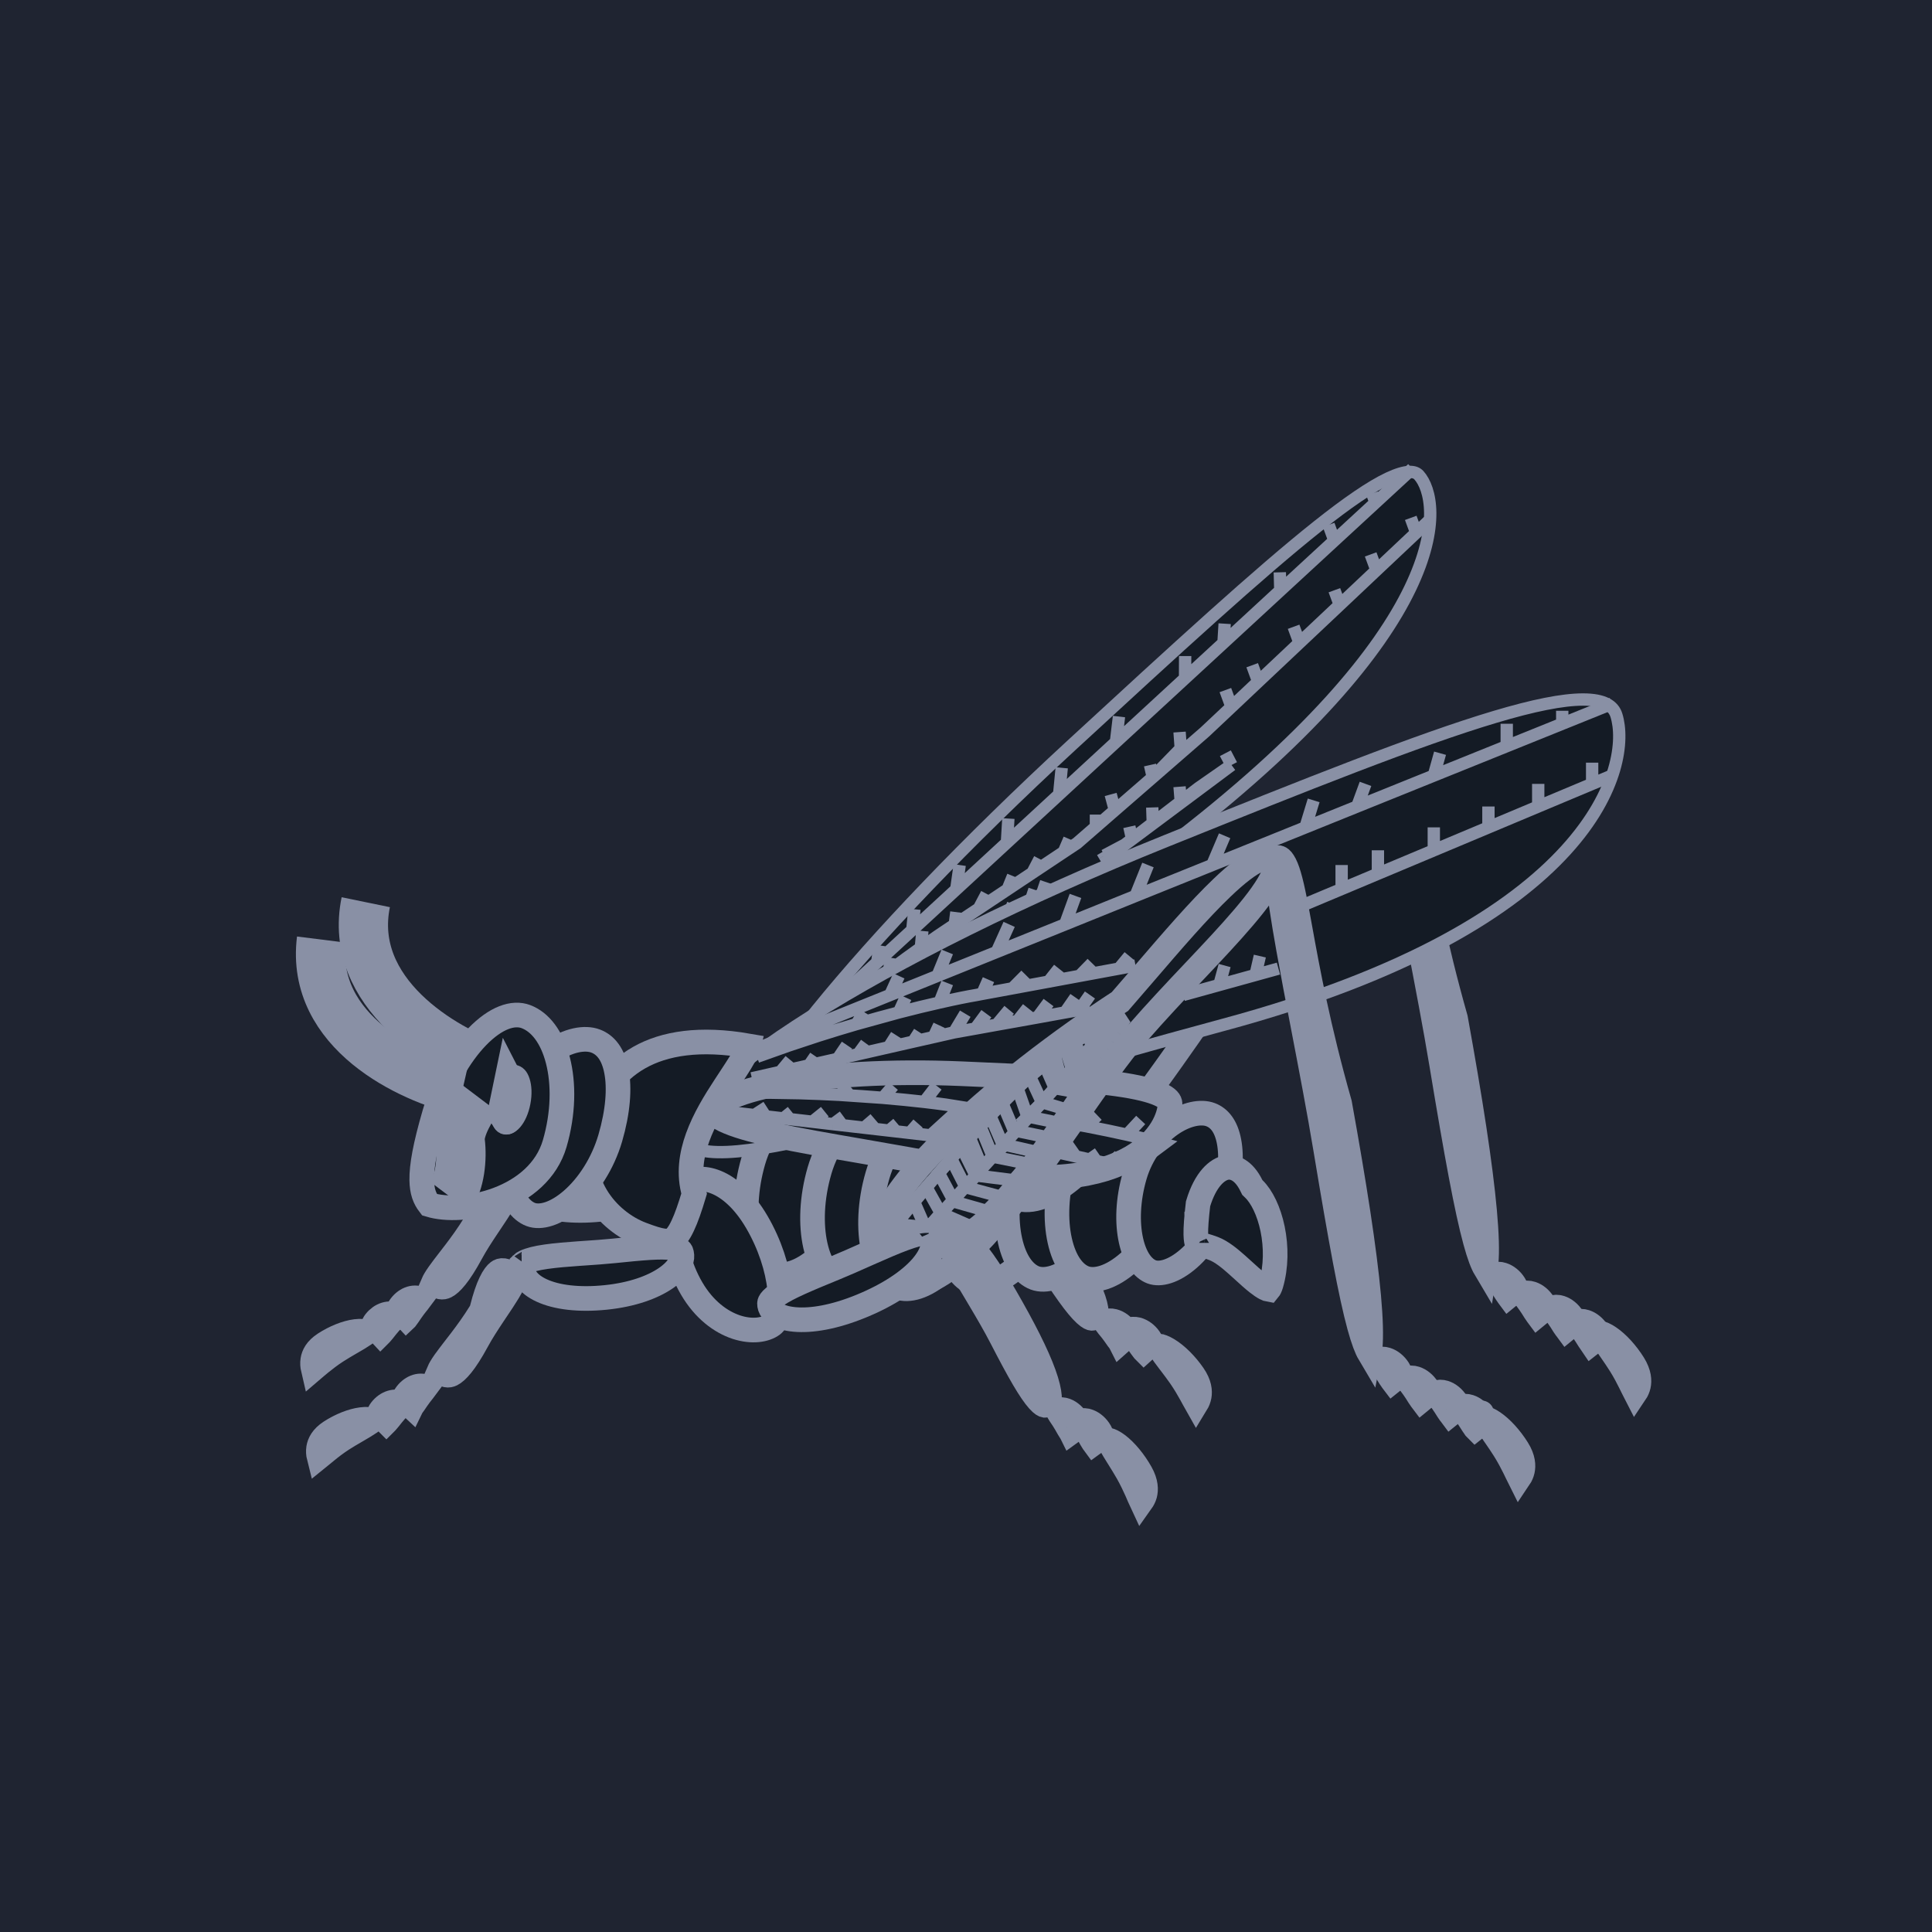 <svg width="44" height="44" viewBox="0 0 44 44" fill="none" xmlns="http://www.w3.org/2000/svg">
<rect width="44" height="44" fill="#1E1E1E"/>
<g id="14. &#208;&#156;&#208;&#184;&#208;&#189;&#208;&#184;-&#208;&#184;&#208;&#179;&#209;&#128;&#208;&#176; 1, &#208;&#191;&#208;&#181;&#209;&#128;&#208;&#181;&#209;&#134; - &#209;&#129;&#208;&#189;&#208;&#184;&#208;&#183;&#208;&#184;&#208;&#187;&#208;&#176;&#209;&#129;&#209;&#140; &#208;&#178;&#208;&#187;&#208;&#176;&#208;&#182;&#208;&#189;&#208;&#190;&#209;&#129;&#209;&#130;&#209;&#140;" clip-path="url(#clip0_0_1)">
<rect width="1280" height="660" transform="translate(-687 -186)" fill="#141B25"/>
<g id="&#208;&#188;&#208;&#190;&#208;&#189;&#208;&#184;&#209;&#130;&#208;&#190;&#209;&#128;">
<g id="&#209;&#141;&#208;&#186;&#209;&#128;&#208;&#176;&#208;&#189;">
<rect id="Rectangle 11547" x="-393" y="-161" width="771" height="431" rx="3" fill="#D9D9D9" stroke="#8990A5" stroke-width="2"/>
<rect id="Rectangle 11548" x="-377" y="-145" width="739" height="403" rx="1" fill="#1F2431" stroke="#8990A5" stroke-width="2"/>
</g>
<g id="&#208;&#186;&#208;&#176;&#209;&#128;&#209;&#130;&#208;&#190;&#209;&#135;&#208;&#186;&#208;&#176; &#209;&#131;&#209;&#135;&#208;&#176;&#209;&#129;&#209;&#130;&#208;&#186;&#208;&#176;_1">
<g id="Frame 5332516">
<g id="Frame 5332885">
<g id="&#208;&#183;&#208;&#181;&#208;&#188;&#208;&#187;&#209;&#143;" filter="url(#filter0_f_0_1)">
<rect x="-181" y="-92" width="166" height="93" fill="#141B25"/>
</g>
<rect x="-180" y="-125" width="164" height="125" rx="3" stroke="#8990A5" stroke-width="2"/>
</g>
</g>
</g>
<g id="&#208;&#186;&#208;&#176;&#209;&#128;&#209;&#130;&#208;&#190;&#209;&#135;&#208;&#186;&#208;&#176; &#209;&#131;&#209;&#135;&#208;&#176;&#209;&#129;&#209;&#130;&#208;&#186;&#208;&#176;_1_2">
<g id="&#208;&#191;&#208;&#190;&#208;&#186;&#208;&#176;&#208;&#183;&#208;&#176;&#209;&#130;&#208;&#181;&#208;&#187;&#208;&#184;">
<g id="&#209;&#130;&#208;&#176;&#208;&#185;&#208;&#188;&#208;&#181;&#209;&#128; &#208;&#184; &#208;&#184;&#208;&#186;&#208;&#190;&#208;&#189;&#208;&#186;&#208;&#176;">
<g id="Frame 5332899">
<g id="&#209;&#129;&#208;&#176;&#209;&#128;&#208;&#176;&#208;&#189;&#209;&#135;&#208;&#176; &#208;&#179;&#209;&#128;&#209;&#131;&#208;&#191;&#208;&#191;&#208;&#176;">
<path id="&#208;&#189;&#208;&#190;&#208;&#179;&#208;&#176; 1" d="M17.992 26.592C18.331 27.066 18.552 27.596 18.636 28.043C18.678 28.267 18.684 28.458 18.661 28.605C18.639 28.75 18.592 28.834 18.542 28.879C18.396 29.015 18.097 29.105 17.724 29.025C17.362 28.947 16.962 28.713 16.64 28.263C16.312 27.804 16.144 27.271 16.107 26.814C16.069 26.335 16.179 26.025 16.302 25.911C16.588 25.646 17.31 25.636 17.992 26.592Z" fill="#141B25" stroke="#8990A5" stroke-width="0.561"/>
<path id="&#208;&#189;&#208;&#190;&#208;&#179;&#208;&#176; 2" d="M19.866 27.431C20.078 27.317 20.299 27.189 20.513 27.066C20.556 27.041 20.598 27.016 20.641 26.992C20.896 26.845 21.139 26.707 21.355 26.6C21.576 26.491 21.749 26.425 21.87 26.404C21.922 26.395 21.95 26.396 21.963 26.398C22.076 26.603 22.052 26.861 21.814 27.195C21.566 27.542 21.118 27.913 20.517 28.238C19.92 28.559 19.409 28.697 19.038 28.706C18.648 28.714 18.494 28.585 18.455 28.49C18.425 28.418 18.433 28.389 18.439 28.374C18.449 28.344 18.485 28.284 18.596 28.19C18.825 27.998 19.23 27.774 19.866 27.431ZM21.972 26.402C21.972 26.402 21.97 26.401 21.968 26.399C21.971 26.401 21.973 26.401 21.972 26.402Z" fill="#141B25" stroke="#8990A5" stroke-width="0.561"/>
<path id="&#208;&#189;&#208;&#190;&#208;&#179;&#208;&#176; 3" d="M23.765 28.613C23.59 28.337 23.388 28.055 23.193 27.788C23.156 27.738 23.12 27.688 23.084 27.639C22.927 27.424 22.779 27.222 22.651 27.034C22.492 26.8 22.382 26.612 22.329 26.476C22.32 26.45 22.313 26.429 22.309 26.412C22.371 26.37 22.427 26.36 22.486 26.367C22.571 26.378 22.684 26.428 22.833 26.55C23.135 26.797 23.494 27.259 23.942 27.906C24.385 28.549 24.697 29.071 24.855 29.46C24.935 29.657 24.966 29.796 24.968 29.885C24.97 29.959 24.954 29.972 24.949 29.975C24.949 29.976 24.949 29.976 24.948 29.976C24.891 30.026 24.87 30.025 24.866 30.025C24.866 30.025 24.866 30.025 24.866 30.025C24.855 30.024 24.81 30.016 24.714 29.928C24.515 29.745 24.233 29.348 23.765 28.613Z" fill="#141B25" stroke="#8990A5" stroke-width="0.561"/>
<path id="&#208;&#189;&#208;&#190;&#208;&#179;&#208;&#176; 4" d="M25.386 30.392C25.342 30.328 25.29 30.265 25.247 30.213C25.243 30.208 25.239 30.203 25.234 30.198C25.205 30.162 25.18 30.132 25.161 30.106C25.225 30.075 25.293 30.072 25.363 30.09C25.467 30.117 25.569 30.193 25.637 30.291C25.668 30.336 25.674 30.362 25.675 30.369C25.675 30.374 25.676 30.378 25.672 30.388C25.667 30.401 25.655 30.425 25.627 30.459C25.599 30.493 25.563 30.53 25.516 30.571C25.514 30.567 25.51 30.564 25.507 30.559C25.475 30.52 25.438 30.467 25.386 30.392Z" fill="#141B25" stroke="#8990A5" stroke-width="0.561"/>
<path id="&#208;&#189;&#208;&#190;&#208;&#179;&#208;&#176; 5" d="M25.924 30.583C25.88 30.518 25.828 30.455 25.785 30.404C25.781 30.399 25.777 30.394 25.773 30.389C25.743 30.353 25.719 30.323 25.699 30.297C25.763 30.266 25.831 30.262 25.901 30.28C26.005 30.308 26.107 30.383 26.175 30.481C26.206 30.526 26.212 30.552 26.213 30.56C26.214 30.564 26.214 30.568 26.21 30.578C26.205 30.592 26.193 30.616 26.165 30.65C26.137 30.684 26.101 30.72 26.055 30.761C26.052 30.758 26.049 30.754 26.045 30.75C26.013 30.71 25.976 30.657 25.924 30.583Z" fill="#141B25" stroke="#8990A5" stroke-width="0.561"/>
<path id="&#208;&#189;&#208;&#190;&#208;&#179;&#208;&#176; 6" d="M26.883 31.352C26.811 31.248 26.73 31.142 26.655 31.043C26.648 31.034 26.64 31.024 26.633 31.015C26.55 30.905 26.476 30.807 26.418 30.718C26.401 30.693 26.387 30.671 26.376 30.651C26.428 30.657 26.501 30.68 26.601 30.741C26.795 30.858 27.008 31.07 27.176 31.313C27.32 31.521 27.331 31.684 27.312 31.794C27.3 31.859 27.276 31.918 27.246 31.967C27.229 31.937 27.211 31.904 27.19 31.866C27.171 31.831 27.15 31.791 27.125 31.747C27.061 31.631 26.983 31.497 26.883 31.352ZM26.324 30.54C26.324 30.54 26.325 30.541 26.325 30.541L26.324 30.54Z" fill="#141B25" stroke="#8990A5" stroke-width="0.561"/>
<path id="&#209;&#130;&#209;&#131;&#208;&#187;&#208;&#190;&#208;&#178;&#208;&#184;&#209;&#137;&#208;&#181; 1" d="M18.13 26.838C17.95 27.455 17.599 27.984 17.213 28.322C16.813 28.672 16.444 28.764 16.209 28.675C15.968 28.584 15.752 28.307 15.645 27.827C15.539 27.356 15.558 26.747 15.741 26.119C15.916 25.516 16.284 25.046 16.69 24.761C17.105 24.468 17.511 24.401 17.769 24.499C18.017 24.593 18.2 24.824 18.277 25.23C18.357 25.642 18.316 26.199 18.13 26.838Z" fill="#141B25" stroke="#8990A5" stroke-width="0.561"/>
<path id="&#209;&#130;&#209;&#131;&#208;&#187;&#208;&#190;&#208;&#178;&#208;&#184;&#209;&#137;&#208;&#181; 2" d="M19.545 27.161C19.365 27.777 19.014 28.306 18.628 28.644C18.228 28.994 17.859 29.086 17.624 28.997C17.383 28.906 17.167 28.629 17.059 28.149C16.954 27.678 16.973 27.069 17.155 26.442C17.332 25.838 17.699 25.368 18.105 25.083C18.521 24.79 18.926 24.724 19.184 24.821C19.432 24.915 19.615 25.146 19.692 25.552C19.772 25.965 19.731 26.521 19.545 27.161Z" fill="#141B25" stroke="#8990A5" stroke-width="0.561"/>
<path id="&#209;&#130;&#209;&#131;&#208;&#187;&#208;&#190;&#208;&#178;&#208;&#184;&#209;&#137;&#208;&#181; 3" d="M21.054 27.375C20.875 27.992 20.524 28.521 20.138 28.858C19.738 29.209 19.369 29.3 19.134 29.212C18.893 29.12 18.676 28.843 18.569 28.363C18.464 27.892 18.482 27.283 18.665 26.656C18.841 26.052 19.209 25.582 19.614 25.297C20.03 25.005 20.436 24.938 20.693 25.035C20.942 25.13 21.124 25.361 21.202 25.767C21.281 26.179 21.241 26.735 21.054 27.375Z" fill="#141B25" stroke="#8990A5" stroke-width="0.561"/>
<path id="&#209;&#130;&#209;&#131;&#208;&#187;&#208;&#190;&#208;&#178;&#208;&#184;&#209;&#137;&#208;&#181; 4" d="M22.375 27.483C22.195 28.099 21.844 28.628 21.458 28.966C21.058 29.316 20.689 29.408 20.454 29.319C20.213 29.228 19.997 28.951 19.89 28.471C19.785 28 19.803 27.391 19.986 26.764C20.162 26.16 20.529 25.69 20.935 25.405C21.351 25.112 21.756 25.045 22.014 25.143C22.262 25.237 22.445 25.468 22.523 25.874C22.602 26.286 22.561 26.843 22.375 27.483Z" fill="#141B25" stroke="#8990A5" stroke-width="0.561"/>
<path id="&#209;&#130;&#209;&#131;&#208;&#187;&#208;&#190;&#208;&#178;&#208;&#184;&#209;&#137;&#208;&#181; 5" d="M24.073 27.375C23.893 27.992 23.542 28.521 23.157 28.858C22.756 29.209 22.387 29.3 22.152 29.212C21.912 29.12 21.695 28.843 21.588 28.363C21.483 27.892 21.501 27.283 21.684 26.656C21.86 26.052 22.228 25.582 22.633 25.297C23.049 25.005 23.454 24.938 23.712 25.035C23.961 25.13 24.143 25.361 24.221 25.767C24.3 26.179 24.259 26.735 24.073 27.375Z" fill="#141B25" stroke="#8990A5" stroke-width="0.561"/>
<path id="&#209;&#130;&#209;&#131;&#208;&#187;&#208;&#190;&#208;&#178;&#208;&#184;&#209;&#137;&#208;&#181; 6" d="M25.489 27.268C25.309 27.885 24.958 28.414 24.573 28.751C24.172 29.102 23.803 29.193 23.569 29.105C23.328 29.014 23.111 28.736 23.004 28.257C22.899 27.785 22.917 27.177 23.1 26.549C23.276 25.945 23.644 25.475 24.049 25.19C24.465 24.898 24.87 24.831 25.128 24.928C25.377 25.023 25.559 25.254 25.637 25.66C25.716 26.072 25.675 26.628 25.489 27.268Z" fill="#141B25" stroke="#8990A5" stroke-width="0.561"/>
<path id="&#209;&#130;&#209;&#131;&#208;&#187;&#208;&#190;&#208;&#178;&#208;&#184;&#209;&#137;&#208;&#181; 7" d="M26.621 27.268C26.441 27.885 26.09 28.414 25.704 28.751C25.304 29.102 24.935 29.193 24.7 29.105C24.459 29.014 24.243 28.736 24.136 28.257C24.03 27.785 24.049 27.177 24.232 26.549C24.408 25.945 24.776 25.475 25.181 25.19C25.597 24.898 26.002 24.831 26.26 24.928C26.509 25.023 26.691 25.254 26.769 25.66C26.848 26.072 26.807 26.628 26.621 27.268Z" fill="#141B25" stroke="#8990A5" stroke-width="0.561"/>
<path id="&#209;&#130;&#209;&#131;&#208;&#187;&#208;&#190;&#208;&#178;&#208;&#184;&#209;&#137;&#208;&#181; 8" d="M27.862 27.383C27.707 27.915 27.404 28.372 27.072 28.663C26.725 28.966 26.415 29.036 26.228 28.966C26.034 28.892 25.85 28.666 25.758 28.253C25.668 27.849 25.683 27.323 25.841 26.78C25.993 26.261 26.31 25.856 26.658 25.611C27.017 25.359 27.359 25.306 27.57 25.386C27.771 25.462 27.924 25.65 27.99 25.995C28.058 26.348 28.024 26.828 27.862 27.383Z" fill="#141B25" stroke="#8990A5" stroke-width="0.561"/>
<path id="&#209;&#130;&#209;&#131;&#208;&#187;&#208;&#190;&#208;&#178;&#208;&#184;&#209;&#137;&#208;&#181; 9" d="M28.497 26.996L28.521 27.044L28.559 27.081C28.735 27.253 28.898 27.578 28.983 27.989C29.066 28.395 29.065 28.848 28.948 29.249C28.926 29.324 28.905 29.356 28.895 29.368C28.883 29.366 28.858 29.359 28.817 29.337C28.766 29.31 28.705 29.269 28.633 29.212C28.532 29.132 28.432 29.041 28.325 28.943C28.273 28.896 28.22 28.848 28.164 28.798C28.012 28.663 27.822 28.504 27.638 28.434C27.564 28.406 27.498 28.386 27.442 28.369C27.428 28.366 27.416 28.362 27.405 28.359C27.365 28.347 27.335 28.338 27.308 28.329C27.28 28.319 27.266 28.312 27.259 28.308C27.253 28.295 27.237 28.244 27.234 28.112C27.231 27.96 27.247 27.74 27.285 27.415C27.456 26.846 27.727 26.63 27.923 26.592C28.1 26.558 28.326 26.651 28.497 26.996ZM27.254 28.305C27.254 28.305 27.255 28.306 27.256 28.307C27.254 28.306 27.254 28.305 27.254 28.305Z" fill="#141B25" stroke="#8990A5" stroke-width="0.561"/>
<path id="&#208;&#189;&#208;&#190;&#208;&#179;&#208;&#176; &#208;&#183;&#208;&#176;&#208;&#180;&#208;&#189;&#209;&#143;&#209;&#143; 1" d="M28.116 20.895L28.147 20.875L28.172 20.846C28.348 20.643 28.522 20.441 28.693 20.242C29.341 19.489 29.948 18.783 30.475 18.28C30.81 17.96 31.09 17.745 31.31 17.646C31.527 17.55 31.614 17.593 31.665 17.65C31.693 17.682 31.703 17.71 31.703 17.751C31.703 17.804 31.686 17.889 31.63 18.013C31.517 18.263 31.288 18.58 30.966 18.959C30.648 19.333 30.258 19.745 29.838 20.19L29.836 20.192C29.418 20.635 28.971 21.107 28.55 21.592C28.13 22.076 27.645 22.769 27.137 23.494L27.104 23.542C26.579 24.291 26.026 25.078 25.474 25.745C24.918 26.416 24.386 26.936 23.908 27.179C23.672 27.298 23.465 27.343 23.282 27.319C23.103 27.295 22.926 27.204 22.75 27.006C22.623 26.863 22.569 26.711 22.563 26.543C22.557 26.365 22.604 26.149 22.717 25.894C22.946 25.38 23.406 24.787 24.01 24.169C25.209 22.939 26.892 21.695 28.116 20.895Z" fill="#141B25" stroke="#8990A5" stroke-width="0.561"/>
<path id="&#208;&#189;&#208;&#190;&#208;&#179;&#208;&#176; &#208;&#183;&#208;&#176;&#208;&#180;&#208;&#189;&#209;&#143;&#209;&#143; 2" d="M32.836 24.26C32.688 23.366 32.5 22.388 32.321 21.46C32.199 20.824 32.081 20.212 31.984 19.668C31.863 18.989 31.774 18.414 31.741 18.005C31.726 17.821 31.724 17.685 31.731 17.593C31.751 17.594 31.764 17.598 31.774 17.601C31.796 17.609 31.826 17.628 31.866 17.689C31.957 17.829 32.035 18.098 32.129 18.573C32.167 18.764 32.206 18.98 32.25 19.223C32.419 20.149 32.658 21.463 33.149 23.193C33.487 25.056 33.718 26.549 33.811 27.586C33.858 28.108 33.869 28.499 33.845 28.759C33.84 28.812 33.834 28.857 33.828 28.893C33.765 28.787 33.689 28.596 33.601 28.272C33.405 27.556 33.176 26.314 32.836 24.26Z" fill="#141B25" stroke="#8990A5" stroke-width="0.561"/>
<path id="&#208;&#189;&#208;&#190;&#208;&#179;&#208;&#176; 7" d="M34.233 29.334C34.192 29.267 34.143 29.202 34.102 29.148C34.098 29.143 34.094 29.137 34.09 29.132C34.062 29.094 34.039 29.063 34.02 29.035C34.084 29.01 34.151 29.01 34.218 29.032C34.322 29.065 34.421 29.146 34.485 29.249C34.515 29.297 34.52 29.323 34.521 29.332C34.521 29.337 34.521 29.341 34.517 29.35C34.512 29.363 34.499 29.386 34.47 29.418C34.441 29.45 34.404 29.483 34.357 29.521C34.354 29.517 34.351 29.513 34.347 29.508C34.317 29.467 34.282 29.412 34.233 29.334Z" fill="#141B25" stroke="#8990A5" stroke-width="0.561"/>
<path id="&#208;&#189;&#208;&#190;&#208;&#179;&#208;&#176; 8" d="M34.894 29.764C34.852 29.697 34.803 29.632 34.763 29.578C34.758 29.573 34.755 29.567 34.751 29.562C34.722 29.524 34.699 29.492 34.681 29.465C34.744 29.439 34.811 29.44 34.879 29.462C34.982 29.494 35.081 29.576 35.145 29.679C35.175 29.726 35.18 29.753 35.181 29.761C35.181 29.767 35.181 29.77 35.177 29.78C35.172 29.793 35.159 29.815 35.13 29.848C35.102 29.879 35.064 29.913 35.017 29.951C35.014 29.947 35.011 29.943 35.007 29.938C34.977 29.897 34.942 29.842 34.894 29.764Z" fill="#141B25" stroke="#8990A5" stroke-width="0.561"/>
<path id="&#208;&#189;&#208;&#190;&#208;&#179;&#208;&#176; 9" d="M35.555 30.086C35.513 30.019 35.464 29.954 35.424 29.9C35.42 29.895 35.416 29.89 35.412 29.884C35.383 29.846 35.36 29.815 35.342 29.787C35.405 29.762 35.472 29.762 35.54 29.784C35.643 29.817 35.742 29.898 35.806 30.001C35.836 30.049 35.841 30.076 35.842 30.084C35.843 30.089 35.842 30.093 35.839 30.102C35.833 30.115 35.82 30.138 35.791 30.17C35.763 30.201 35.725 30.235 35.678 30.273C35.675 30.269 35.672 30.265 35.669 30.26C35.638 30.219 35.603 30.164 35.555 30.086Z" fill="#141B25" stroke="#8990A5" stroke-width="0.561"/>
<path id="&#208;&#189;&#208;&#190;&#208;&#179;&#208;&#176; 10" d="M36.121 30.408C36.08 30.342 36.03 30.276 35.99 30.223C35.986 30.217 35.982 30.212 35.978 30.206C35.95 30.169 35.927 30.137 35.908 30.109C35.972 30.084 36.038 30.084 36.106 30.106C36.209 30.139 36.309 30.221 36.373 30.323C36.403 30.371 36.407 30.398 36.408 30.406C36.409 30.411 36.409 30.415 36.405 30.424C36.4 30.437 36.387 30.46 36.358 30.492C36.329 30.524 36.292 30.558 36.244 30.595C36.242 30.592 36.238 30.587 36.235 30.583C36.205 30.541 36.169 30.486 36.121 30.408Z" fill="#141B25" stroke="#8990A5" stroke-width="0.561"/>
<path id="&#208;&#189;&#208;&#190;&#208;&#179;&#208;&#176; 11" d="M36.908 31.087C36.841 30.979 36.764 30.868 36.693 30.765C36.686 30.756 36.68 30.746 36.673 30.736C36.594 30.622 36.524 30.519 36.47 30.427C36.455 30.402 36.443 30.379 36.432 30.359C36.483 30.369 36.554 30.397 36.648 30.461C36.838 30.589 37.042 30.813 37.2 31.065C37.335 31.283 37.339 31.448 37.315 31.556C37.301 31.619 37.275 31.675 37.244 31.721C37.228 31.69 37.211 31.655 37.192 31.616C37.175 31.58 37.155 31.539 37.132 31.494C37.073 31.375 37.001 31.236 36.908 31.087ZM36.384 30.242C36.384 30.242 36.384 30.242 36.384 30.243L36.384 30.242Z" fill="#141B25" stroke="#8990A5" stroke-width="0.561"/>
<path id="&#208;&#186;&#209;&#128;&#209;&#139;&#208;&#187;&#208;&#190;" d="M32.315 10.824C32.577 11.115 32.806 11.962 32.115 13.399C31.428 14.829 29.84 16.811 26.544 19.317C25.246 20.304 24.055 21.233 22.982 22.07C21.748 23.033 20.671 23.873 19.767 24.539C18.924 25.16 18.241 25.622 17.733 25.884C17.478 26.015 17.277 26.092 17.126 26.116C16.975 26.141 16.907 26.11 16.873 26.073C16.84 26.036 16.812 25.953 16.85 25.776C16.887 25.605 16.978 25.381 17.126 25.106C17.422 24.558 17.928 23.84 18.608 23.001C19.968 21.324 22.009 19.18 24.408 16.968C26.813 14.752 28.674 13.045 30.015 11.98C30.686 11.447 31.218 11.082 31.617 10.893C31.817 10.799 31.973 10.754 32.09 10.748C32.202 10.743 32.269 10.773 32.315 10.824Z" fill="#141B25" stroke="#8990A5" stroke-width="0.281"/>
<path id="&#208;&#186;&#209;&#128;&#209;&#139;&#208;&#187;&#208;&#190; &#208;&#178;&#208;&#190;&#208;&#187;&#208;&#189;&#209;&#139;" d="M17.805 24.508L18.317 24.143M21.426 21.928L21.061 22.189M21.426 21.928L21.533 21.527M21.426 21.928L21.815 21.672M18.319 23.65C18.14 23.802 17.959 23.958 17.776 24.119L18.319 23.65ZM18.319 23.65L18.367 23.355M18.319 23.65C18.494 23.502 18.666 23.359 18.836 23.22M18.319 23.65L18.836 23.22M18.836 23.22L18.913 22.889M18.836 23.22C19.064 23.033 19.286 22.855 19.5 22.687M19.5 22.687L19.576 22.425M19.5 22.687C19.763 22.481 20.014 22.289 20.247 22.114M19.5 22.687L20.247 22.114M20.247 22.114L20.291 21.814M20.247 22.114C20.514 21.914 20.758 21.736 20.972 21.584M20.972 21.584C21.254 21.384 21.482 21.229 21.639 21.126L21.744 21.056M20.972 21.584L21.006 21.202M21.061 22.189L21.098 21.951M21.061 22.189L20.695 22.449M20.695 22.449L20.757 22.242M20.695 22.449L20.256 22.762M20.256 22.762L20.332 22.502M20.256 22.762L19.707 23.153M19.707 23.153L19.797 22.908M19.707 23.153L19.341 23.413M19.341 23.413L19.44 23.11M19.341 23.413L18.829 23.778M18.829 23.778L18.895 23.576M18.829 23.778L18.317 24.143M18.317 24.143L18.436 23.864M23.899 20.297L23.71 20.421M23.71 20.421L23.823 20.089M23.71 20.421L23.447 20.595M23.447 20.595L23.558 20.262M23.447 20.595L22.944 20.927M22.944 20.927L23.07 20.588M22.944 20.927L22.58 21.167M22.58 21.167L22.703 20.864M22.58 21.167L22.203 21.416M22.203 21.416L22.355 21.064M22.203 21.416L21.815 21.672M21.815 21.672L21.939 21.334M24.227 19.403L24.528 19.203L24.959 18.828M24.227 19.403L24.353 19.109M24.227 19.403L23.512 19.879M23.512 19.879L23.677 19.563M23.512 19.879L22.948 20.255M22.948 20.255L23.071 19.952M22.948 20.255L22.293 20.691M22.293 20.691L22.47 20.357M22.293 20.691L21.744 21.056M21.744 21.056L21.78 20.773M17.79 23.933L19.977 21.915M32.166 10.673L31.327 11.447M31.327 11.447L31.251 11.24M31.327 11.447L30.39 12.311M30.39 12.311L30.259 11.954M30.39 12.311L29.158 13.447M29.158 13.447L29.147 13.034M29.158 13.447L27.864 14.641M27.864 14.641L27.891 14.204M27.864 14.641L26.989 15.448M26.989 15.448L26.991 14.941M26.989 15.448L25.415 16.899M25.415 16.899L25.484 16.319M25.415 16.899L24.121 18.093M24.121 18.093L24.18 17.486M24.121 18.093L22.932 19.19M22.932 19.19L22.965 18.642M22.932 19.19L21.778 20.255M21.778 20.255L21.856 19.701M21.778 20.255L20.777 21.178M20.777 21.178L20.825 20.707M20.777 21.178L19.977 21.915M19.977 21.915L20.034 21.531M32.586 11.819L32.253 12.133M32.253 12.133L32.129 11.794M32.253 12.133L31.348 12.986M31.348 12.986L31.216 12.626M31.348 12.986L30.512 13.775M30.512 13.775L30.39 13.442M30.512 13.775L29.595 14.639M29.595 14.639L29.461 14.274M29.595 14.639L28.655 15.525M28.655 15.525L28.518 15.15M28.655 15.525L28.047 16.099M28.047 16.099L27.907 15.716M28.047 16.099L27.742 16.386L27.438 16.672L26.254 17.702M25.617 19.237L28.047 17.423M25.617 19.237L25.201 19.563L25.153 19.483M25.617 19.237L25.153 19.483M25.617 19.237L25.783 19.109M26.891 18.257L27.296 17.946L28.047 17.423M26.891 18.257L26.864 17.917M26.891 18.257L26.254 18.747M26.254 18.747L26.242 18.389M26.254 18.747L25.783 19.109M26.864 16.672L26.891 17.047L26.254 17.702M26.254 17.702L26.191 17.423M26.254 17.702L25.391 18.452M25.391 18.452L25.295 18.093M25.391 18.452L24.959 18.828M24.959 18.828L24.959 18.551M28.047 17.423L27.907 17.154M25.106 19.403L25.153 19.483M25.72 18.828L25.783 19.109" stroke="#8990A5" stroke-width="0.281"/>
<path id="&#208;&#186;&#209;&#128;&#209;&#139;&#208;&#187;&#208;&#190;_2" d="M36.813 16.292C36.985 16.844 36.88 18.024 35.661 19.364C34.442 20.703 32.113 22.195 27.868 23.338C26.193 23.789 24.649 24.232 23.259 24.63C21.66 25.088 20.264 25.488 19.108 25.775C18.028 26.044 17.171 26.211 16.564 26.236C16.259 26.249 16.029 26.225 15.867 26.168C15.708 26.112 15.629 26.029 15.597 25.927C15.566 25.826 15.583 25.688 15.684 25.499C15.785 25.31 15.96 25.09 16.21 24.842C16.709 24.348 17.483 23.768 18.479 23.141C20.467 21.887 23.315 20.459 26.55 19.155C29.793 17.848 32.299 16.848 34.042 16.328C34.915 16.067 35.584 15.931 36.054 15.931C36.528 15.932 36.745 16.07 36.813 16.292Z" fill="#141B25" stroke="#8990A5" stroke-width="0.281"/>
<path id="&#208;&#186;&#209;&#128;&#209;&#139;&#208;&#187;&#208;&#190; &#208;&#178;&#208;&#190;&#208;&#187;&#208;&#189;&#209;&#139;_2" d="M17.124 24.558L17.775 24.41M21.728 23.512L21.263 23.618M21.728 23.512L21.983 23.086M21.728 23.512L22.214 23.425M17.96 23.812C17.723 23.893 17.482 23.978 17.239 24.068L17.96 23.812ZM17.96 23.812L18.117 23.48M17.96 23.812C18.19 23.733 18.417 23.658 18.64 23.587M17.96 23.812L18.64 23.587M18.64 23.587L18.839 23.229M18.64 23.587C18.938 23.492 19.228 23.404 19.506 23.323M19.506 23.323L19.678 23.048M19.506 23.323C19.848 23.224 20.171 23.135 20.471 23.057M19.506 23.323L20.471 23.057M20.471 23.057L20.626 22.717M20.471 23.057C20.814 22.968 21.125 22.893 21.397 22.832M21.397 22.832C21.755 22.75 22.042 22.693 22.239 22.66L22.37 22.635M21.397 22.832L21.573 22.386M21.263 23.618L21.388 23.35M21.263 23.618L20.798 23.723M20.798 23.723L20.937 23.507M20.798 23.723L20.24 23.85M20.24 23.85L20.413 23.578M20.24 23.85L19.543 24.009M19.543 24.009L19.723 23.763M19.543 24.009L19.078 24.114M19.078 24.114L19.289 23.802M19.078 24.114L18.426 24.262M18.426 24.262L18.568 24.054M18.426 24.262L17.775 24.41M17.775 24.41L17.999 24.14M24.823 22.956L24.587 22.998M24.587 22.998L24.823 22.66M24.587 22.998L24.257 23.057M24.257 23.057L24.493 22.717M24.257 23.057L23.628 23.171M23.628 23.171L23.88 22.832M23.628 23.171L23.172 23.253M23.172 23.253L23.408 22.956M23.172 23.253L22.7 23.337M22.7 23.337L22.983 22.998M22.7 23.337L22.214 23.425M22.214 23.425L22.464 23.086M25.861 21.989L25.484 22.059M25.484 22.059L25.72 21.774M25.484 22.059L24.587 22.225M24.587 22.225L24.87 21.935M24.587 22.225L23.88 22.356M23.88 22.356L24.116 22.059M23.88 22.356L23.059 22.508M23.059 22.508L23.361 22.204M23.059 22.508L22.37 22.635M22.37 22.635L22.512 22.311M17.322 23.85L20.272 22.66M36.712 16.026L35.579 16.483M35.579 16.483L35.579 16.187M35.579 16.483L34.315 16.993M34.315 16.993L34.315 16.483M34.315 16.993L32.654 17.663M32.654 17.663L32.796 17.154M32.654 17.663L30.909 18.367M30.909 18.367L31.098 17.852M30.909 18.367L29.73 18.843M29.73 18.843L29.918 18.228M29.73 18.843L27.607 19.7M27.607 19.7L27.89 19.034M27.607 19.7L25.861 20.404M25.861 20.404L26.144 19.7M25.861 20.404L24.257 21.052M24.257 21.052L24.493 20.404M24.257 21.052L22.7 21.68M22.7 21.68L22.983 21.052M22.7 21.68L21.35 22.225M21.35 22.225L21.573 21.68M21.35 22.225L20.272 22.66M20.272 22.66L20.471 22.225M29.73 20.592L30.142 20.419L30.555 20.246M36.712 17.663L36.26 17.852M36.26 17.852L36.26 17.369M36.26 17.852L35.032 18.367M35.032 18.367L35.032 17.852M35.032 18.367L33.898 18.843M33.898 18.843L33.898 18.367M33.898 18.843L32.654 19.365M32.654 19.365L32.654 18.843M32.654 19.365L31.381 19.899M31.381 19.899L31.381 19.365M31.381 19.899L30.555 20.246M30.555 20.246L30.555 19.7M26.946 22.66L27.769 22.432M29.116 22.059L28.593 22.204M28.593 22.204L28.692 21.774M28.593 22.204L27.769 22.432M27.769 22.432L27.89 21.989" stroke="#8990A5" stroke-width="0.281"/>
<path id="&#208;&#186;&#209;&#128;&#209;&#139;&#208;&#187;&#208;&#190;_3" d="M26.647 25.149C26.638 25.424 26.442 25.972 25.759 26.366C25.075 26.761 23.878 27.013 21.863 26.623C21.044 26.465 20.294 26.335 19.621 26.218C18.853 26.085 18.187 25.97 17.634 25.849C17.119 25.737 16.739 25.627 16.494 25.509C16.233 25.383 16.236 25.304 16.236 25.298L16.236 25.298C16.236 25.291 16.238 25.263 16.288 25.211C16.339 25.157 16.427 25.094 16.563 25.027C16.834 24.893 17.243 24.77 17.77 24.671C18.819 24.475 20.278 24.385 21.893 24.453C23.529 24.522 24.773 24.581 25.605 24.713C26.024 24.78 26.308 24.861 26.479 24.955C26.639 25.042 26.648 25.106 26.647 25.149Z" fill="#141B25" stroke="#8990A5" stroke-width="0.561"/>
<path id="&#208;&#186;&#209;&#128;&#209;&#139;&#208;&#187;&#208;&#190; &#208;&#178;&#208;&#190;&#208;&#187;&#208;&#189;&#209;&#139;_3" d="M16.52 25.319L17.181 25.395M16.756 24.89C17.012 24.885 17.264 24.884 17.511 24.885M17.511 24.885L17.747 24.621M17.511 24.885C17.752 24.887 17.988 24.891 18.219 24.897M17.511 24.885L18.219 24.897M18.219 24.897L18.502 24.621M18.219 24.897C18.529 24.906 18.829 24.919 19.115 24.934M19.115 24.934L19.351 24.729M19.115 24.934C19.467 24.953 19.799 24.977 20.106 25.002M19.115 24.934L20.106 25.002M20.106 25.002L20.342 24.729M20.106 25.002C20.457 25.031 20.774 25.064 21.049 25.095M21.049 25.095C21.413 25.137 21.702 25.179 21.899 25.212L21.191 25.857L20.719 25.802M21.049 25.095L21.332 24.729M20.719 25.802L20.908 25.588M20.719 25.802L20.247 25.748M20.247 25.748L20.436 25.588M20.247 25.748L19.681 25.683M19.681 25.683L19.917 25.481M19.681 25.683L18.974 25.602M18.974 25.602L19.21 25.427M18.974 25.602L18.502 25.547M18.502 25.547L18.785 25.319M18.502 25.547L17.841 25.471M17.841 25.471L18.03 25.319M17.841 25.471L17.181 25.395M17.181 25.395L17.464 25.212" stroke="#8990A5" stroke-width="0.281"/>
<path id="&#208;&#186;&#209;&#128;&#209;&#139;&#208;&#187;&#208;&#190; &#208;&#178;&#208;&#190;&#208;&#187;&#208;&#189;&#209;&#139;_4" d="M21.41 25.73L21.791 25.73M21.791 25.257C22.046 25.28 21.916 25.23 22.162 25.257M22.162 25.257L22.418 25.019M22.162 25.257C22.401 25.284 22.636 25.314 22.865 25.345M22.162 25.257L22.865 25.345M22.865 25.345L23.17 25.099M22.865 25.345C23.173 25.386 23.471 25.43 23.755 25.476M23.755 25.476L24.006 25.297M23.755 25.476C24.104 25.533 24.433 25.591 24.735 25.649M23.755 25.476L24.735 25.649M24.735 25.649L24.993 25.402M24.735 25.649C25.083 25.716 25.396 25.781 25.667 25.842M25.667 25.842C26.026 25.923 26.311 25.995 26.503 26.049L25.746 26.615L25.281 26.511M25.667 25.842L25.979 25.507M25.281 26.511L25.486 26.318M25.281 26.511L24.815 26.407M24.815 26.407L25.016 26.268M24.815 26.407L24.257 26.282M24.257 26.282L24.508 26.106M24.257 26.282L23.559 26.126M23.559 26.126L23.808 25.977M23.559 26.126L23.094 26.022M23.094 26.022L23.394 25.825M23.094 26.022L22.442 25.876M22.442 25.876L22.643 25.745M22.442 25.876L21.791 25.73M21.791 25.73L22.088 25.578" stroke="#8990A5" stroke-width="0.281"/>
<g id="&#208;&#189;&#208;&#190;&#208;&#179;&#208;&#176; &#208;&#183;&#208;&#176;&#208;&#180;&#208;&#189;&#209;&#143;&#209;&#143;">
<path id="&#208;&#189;&#208;&#190;&#208;&#179;&#208;&#176; &#208;&#183;&#208;&#176;&#208;&#180;&#208;&#189;&#209;&#143;&#209;&#143; 1_2" d="M25.475 22.829L25.506 22.809L25.531 22.78C25.707 22.578 25.881 22.376 26.052 22.177C26.699 21.424 27.306 20.718 27.834 20.215C28.168 19.895 28.448 19.679 28.669 19.581C28.886 19.484 28.973 19.527 29.024 19.585C29.052 19.616 29.061 19.645 29.061 19.686C29.061 19.739 29.045 19.824 28.989 19.948C28.875 20.198 28.647 20.514 28.324 20.893C28.006 21.267 27.617 21.68 27.197 22.124L27.195 22.126C26.776 22.569 26.33 23.042 25.908 23.527C25.489 24.01 25.003 24.703 24.496 25.428L24.462 25.477C23.937 26.226 23.384 27.013 22.832 27.679C22.276 28.351 21.744 28.871 21.266 29.113C21.031 29.233 20.823 29.277 20.64 29.253C20.461 29.23 20.284 29.138 20.108 28.94C19.982 28.798 19.927 28.645 19.921 28.477C19.915 28.3 19.962 28.084 20.076 27.829C20.305 27.315 20.765 26.721 21.368 26.104C22.568 24.874 24.25 23.629 25.475 22.829Z" fill="#141B25" stroke="#8990A5" stroke-width="0.561"/>
<path id="&#208;&#189;&#208;&#190;&#208;&#179;&#208;&#176; &#208;&#183;&#208;&#176;&#208;&#180;&#208;&#189;&#209;&#143;&#209;&#143; 2_2" d="M30.195 26.195C30.047 25.301 29.859 24.322 29.681 23.394C29.558 22.759 29.441 22.147 29.344 21.602C29.223 20.924 29.133 20.348 29.1 19.939C29.085 19.756 29.083 19.619 29.091 19.528C29.11 19.529 29.124 19.532 29.134 19.536C29.155 19.544 29.186 19.562 29.225 19.623C29.317 19.764 29.394 20.032 29.488 20.508C29.526 20.698 29.566 20.914 29.61 21.157C29.778 22.084 30.017 23.397 30.509 25.128C30.846 26.991 31.077 28.483 31.171 29.52C31.218 30.042 31.228 30.434 31.204 30.694C31.2 30.747 31.194 30.791 31.187 30.827C31.124 30.721 31.049 30.53 30.96 30.206C30.764 29.491 30.536 28.249 30.195 26.195Z" fill="#141B25" stroke="#8990A5" stroke-width="0.561"/>
<path id="&#208;&#189;&#208;&#190;&#208;&#179;&#208;&#176; 7_2" d="M31.593 31.268C31.551 31.202 31.502 31.136 31.462 31.082C31.458 31.077 31.454 31.072 31.45 31.066C31.421 31.028 31.398 30.997 31.38 30.969C31.444 30.944 31.51 30.944 31.578 30.966C31.681 30.999 31.78 31.08 31.845 31.183C31.874 31.231 31.879 31.258 31.88 31.266C31.881 31.271 31.881 31.275 31.877 31.284C31.871 31.297 31.858 31.32 31.829 31.352C31.801 31.384 31.763 31.418 31.716 31.455C31.713 31.451 31.71 31.447 31.706 31.442C31.676 31.401 31.641 31.346 31.593 31.268Z" fill="#141B25" stroke="#8990A5" stroke-width="0.561"/>
<path id="&#208;&#189;&#208;&#190;&#208;&#179;&#208;&#176; 8_2" d="M32.253 31.698C32.211 31.632 32.162 31.566 32.122 31.513C32.118 31.507 32.114 31.502 32.11 31.497C32.081 31.459 32.058 31.427 32.04 31.399C32.104 31.374 32.17 31.374 32.238 31.396C32.341 31.429 32.441 31.511 32.505 31.613C32.534 31.661 32.539 31.688 32.54 31.696C32.541 31.701 32.541 31.705 32.537 31.715C32.531 31.727 32.518 31.75 32.489 31.782C32.461 31.814 32.423 31.848 32.376 31.886C32.373 31.882 32.37 31.877 32.367 31.873C32.336 31.831 32.301 31.776 32.253 31.698Z" fill="#141B25" stroke="#8990A5" stroke-width="0.561"/>
<path id="&#208;&#189;&#208;&#190;&#208;&#179;&#208;&#176; 9_2" d="M32.913 32.021C32.871 31.954 32.822 31.888 32.782 31.835C32.778 31.829 32.774 31.824 32.77 31.819C32.742 31.781 32.719 31.749 32.7 31.722C32.764 31.696 32.83 31.697 32.898 31.718C33.001 31.751 33.101 31.833 33.165 31.936C33.195 31.983 33.199 32.01 33.2 32.018C33.201 32.023 33.201 32.027 33.197 32.037C33.191 32.05 33.179 32.072 33.15 32.104C33.121 32.136 33.084 32.17 33.036 32.208C33.033 32.204 33.03 32.2 33.027 32.195C32.996 32.154 32.962 32.098 32.913 32.021Z" fill="#141B25" stroke="#8990A5" stroke-width="0.561"/>
<path id="&#208;&#189;&#208;&#190;&#208;&#179;&#208;&#176; 10_2" d="M33.479 32.343C33.438 32.276 33.389 32.21 33.349 32.157C33.344 32.151 33.34 32.146 33.337 32.141C33.308 32.103 33.285 32.071 33.266 32.044C33.33 32.018 33.397 32.018 33.465 32.04C33.568 32.073 33.667 32.155 33.731 32.258C33.761 32.305 33.766 32.332 33.767 32.34C33.767 32.345 33.767 32.349 33.763 32.358C33.758 32.371 33.745 32.394 33.716 32.426C33.688 32.458 33.65 32.492 33.603 32.529C33.6 32.526 33.597 32.521 33.593 32.517C33.563 32.475 33.528 32.42 33.479 32.343Z" fill="#141B25" stroke="#8990A5" stroke-width="0.561"/>
<path id="&#208;&#189;&#208;&#190;&#208;&#179;&#208;&#176; 11_2" d="M34.266 33.021C34.199 32.913 34.123 32.803 34.052 32.7C34.045 32.69 34.038 32.68 34.031 32.67C33.953 32.556 33.883 32.454 33.828 32.362C33.814 32.336 33.801 32.314 33.791 32.294C33.842 32.303 33.912 32.331 34.007 32.395C34.196 32.523 34.4 32.747 34.558 33C34.694 33.218 34.697 33.382 34.673 33.491C34.659 33.554 34.633 33.61 34.602 33.656C34.586 33.624 34.57 33.59 34.55 33.55C34.533 33.514 34.514 33.474 34.491 33.428C34.432 33.309 34.359 33.17 34.266 33.021ZM33.742 32.177C33.742 32.177 33.743 32.177 33.743 32.178L33.742 32.177Z" fill="#141B25" stroke="#8990A5" stroke-width="0.561"/>
<g id="&#209;&#128;&#209;&#131;&#208;&#177;&#209;&#135;&#208;&#184;&#208;&#186;&#208;&#184; &#208;&#189;&#208;&#176; &#208;&#189;&#208;&#190;&#208;&#179;&#208;&#181;">
<path id="Vector 3904" d="M21.098 28.006L21.711 27.33M25.485 23.171L25.241 23.439M25.241 23.439L25.202 23.225L25.013 23.386L25.046 23.654M25.241 23.439L25.046 23.654M25.046 23.654L24.872 23.847M24.872 23.847L24.777 23.547L24.494 23.708L24.608 24.138M24.872 23.847L24.608 24.138M24.608 24.138L24.413 24.353M24.413 24.353L24.258 23.847L24.022 24.03L24.164 24.568L24.022 24.783M24.413 24.353L24.022 24.783M24.022 24.783L23.787 24.245L23.456 24.514L23.73 25.105M24.022 24.783L23.73 25.105M23.73 25.105L23.409 25.459M23.409 25.459L23.173 24.783M23.409 25.459L23.11 25.789M22.843 25.159L23.11 25.789M23.11 25.789L22.843 26.082M22.843 26.082L22.56 25.427L22.324 25.642L22.609 26.34M22.843 26.082L22.609 26.34M22.609 26.34L22.371 26.602M22.371 26.602L22.088 25.911L21.899 26.125L22.219 26.77M22.371 26.602L22.219 26.77M22.219 26.77L21.986 27.027M21.986 27.027L21.664 26.394L21.381 26.716L21.711 27.33M21.986 27.027L21.711 27.33" stroke="#8990A5" stroke-width="0.281"/>
<path id="Vector 3905" d="M21.427 27.63L21.097 27.039L20.814 27.361L21.097 28.006L21.427 27.63ZM21.427 27.63L22.04 27.899M21.71 27.361L22.465 27.576L22.795 27.254L21.993 27.039L22.229 26.771L23.078 26.878L23.408 26.502L22.606 26.341L22.889 26.072L23.597 26.233" stroke="#8990A5" stroke-width="0.281"/>
<path id="&#209;&#128;&#209;&#131;&#208;&#177;&#209;&#135;&#208;&#184;&#208;&#186;&#208;&#184; &#208;&#189;&#208;&#176; &#208;&#189;&#208;&#190;&#208;&#179;&#208;&#181;_2" d="M23.126 25.75L23.834 25.897M23.834 25.897C22.928 27.16 22.041 28.222 21.805 27.952C21.616 27.738 21.16 28.006 21.192 28.113C21.097 27.934 20.814 27.899 20.39 27.899C21.38 26.663 23.673 23.988 24.73 23.601L25.438 23.064L25.579 23.279C25.534 23.351 25.487 23.426 25.438 23.504M23.834 25.897C23.912 25.787 23.991 25.676 24.069 25.564M24.069 25.564L23.409 25.428L23.739 25.105L24.276 25.266M24.069 25.564C24.139 25.465 24.207 25.366 24.276 25.266M24.276 25.266C24.365 25.136 24.454 25.006 24.541 24.877M24.541 24.877L24.022 24.783L24.164 24.622H24.712M24.541 24.877C24.599 24.791 24.656 24.706 24.712 24.622M24.712 24.622C24.773 24.531 24.832 24.442 24.89 24.353M24.89 24.353H24.4L24.588 24.138L25.066 24.085M24.89 24.353C24.95 24.262 25.009 24.172 25.066 24.085M25.066 24.085C25.112 24.013 25.157 23.943 25.202 23.874M25.202 23.874L24.89 23.816L25.066 23.655L25.308 23.709M25.202 23.874C25.238 23.818 25.273 23.763 25.308 23.709M25.308 23.709C25.352 23.639 25.396 23.57 25.438 23.504M25.438 23.504L25.249 23.44" stroke="#8990A5" stroke-width="0.281"/>
</g>
</g>
<g id="&#208;&#189;&#208;&#190;&#208;&#179;&#208;&#176; &#209;&#129;&#209;&#128;&#208;&#181;&#208;&#180;&#208;&#189;&#209;&#143;&#209;&#143;">
<path id="&#208;&#189;&#208;&#190;&#208;&#179;&#208;&#176; 1_2" d="M17.237 27.832C17.534 28.341 17.709 28.894 17.755 29.349C17.778 29.577 17.767 29.768 17.732 29.911C17.698 30.054 17.644 30.13 17.592 30.17C17.436 30.287 17.133 30.344 16.768 30.224C16.414 30.106 16.035 29.829 15.752 29.344C15.464 28.85 15.341 28.3 15.344 27.841C15.347 27.359 15.483 27.064 15.613 26.966C15.77 26.847 16.016 26.804 16.314 26.926C16.61 27.048 16.945 27.331 17.237 27.832Z" fill="#141B25" stroke="#8990A5" stroke-width="0.561"/>
<path id="&#208;&#189;&#208;&#190;&#208;&#179;&#208;&#176; 2_2" d="M19.032 28.871C19.253 28.78 19.483 28.678 19.707 28.578C19.752 28.558 19.796 28.539 19.84 28.519C20.107 28.401 20.36 28.291 20.584 28.208C20.813 28.124 20.991 28.077 21.113 28.069C21.165 28.066 21.193 28.07 21.205 28.074C21.301 28.292 21.255 28.548 20.99 28.854C20.714 29.171 20.237 29.491 19.612 29.747C18.991 30.002 18.471 30.083 18.101 30.05C17.714 30.016 17.571 29.871 17.539 29.771C17.515 29.695 17.526 29.666 17.533 29.651C17.546 29.623 17.586 29.568 17.704 29.487C17.948 29.32 18.37 29.142 19.032 28.871ZM21.214 28.079C21.214 28.079 21.212 28.078 21.209 28.076C21.213 28.077 21.214 28.078 21.214 28.079Z" fill="#141B25" stroke="#8990A5" stroke-width="0.561"/>
<path id="&#208;&#189;&#208;&#190;&#208;&#179;&#208;&#176; 3_2" d="M22.814 30.476C22.663 30.183 22.486 29.88 22.315 29.593C22.283 29.539 22.251 29.485 22.22 29.433C22.081 29.202 21.951 28.983 21.84 28.782C21.701 28.532 21.607 28.333 21.566 28.19C21.559 28.164 21.554 28.142 21.551 28.125C21.614 28.091 21.67 28.087 21.727 28.101C21.811 28.121 21.92 28.184 22.058 28.322C22.338 28.601 22.657 29.101 23.047 29.795C23.434 30.483 23.7 31.037 23.825 31.443C23.888 31.648 23.907 31.79 23.902 31.88C23.897 31.954 23.88 31.964 23.876 31.966C23.876 31.966 23.876 31.966 23.876 31.966C23.816 32.009 23.796 32.005 23.792 32.005C23.792 32.005 23.792 32.005 23.792 32.005C23.781 32.003 23.736 31.99 23.648 31.891C23.465 31.686 23.217 31.259 22.814 30.476Z" fill="#141B25" stroke="#8990A5" stroke-width="0.561"/>
<path id="&#208;&#189;&#208;&#190;&#208;&#179;&#208;&#176; 4_2" d="M24.276 32.426C24.237 32.357 24.191 32.289 24.153 32.233C24.149 32.228 24.145 32.222 24.142 32.217C24.115 32.177 24.093 32.145 24.076 32.116C24.141 32.094 24.207 32.098 24.274 32.123C24.376 32.162 24.471 32.249 24.531 32.355C24.559 32.404 24.563 32.431 24.563 32.439C24.564 32.444 24.563 32.448 24.559 32.458C24.553 32.47 24.539 32.492 24.509 32.523C24.479 32.553 24.44 32.585 24.391 32.62C24.389 32.616 24.386 32.611 24.382 32.606C24.354 32.563 24.321 32.507 24.276 32.426Z" fill="#141B25" stroke="#8990A5" stroke-width="0.561"/>
<path id="&#208;&#189;&#208;&#190;&#208;&#179;&#208;&#176; 5_2" d="M24.797 32.675C24.758 32.606 24.711 32.538 24.674 32.482C24.67 32.476 24.666 32.471 24.662 32.465C24.635 32.426 24.614 32.393 24.596 32.365C24.661 32.342 24.727 32.346 24.794 32.372C24.896 32.41 24.992 32.497 25.052 32.603C25.079 32.653 25.083 32.68 25.084 32.688C25.084 32.693 25.084 32.697 25.079 32.706C25.073 32.719 25.06 32.74 25.029 32.771C25 32.801 24.961 32.833 24.912 32.868C24.909 32.864 24.906 32.86 24.903 32.855C24.874 32.812 24.842 32.755 24.797 32.675Z" fill="#141B25" stroke="#8990A5" stroke-width="0.561"/>
<path id="&#208;&#189;&#208;&#190;&#208;&#179;&#208;&#176; 6_2" d="M25.686 33.547C25.623 33.435 25.551 33.321 25.485 33.214C25.478 33.204 25.472 33.194 25.466 33.184C25.392 33.066 25.326 32.959 25.276 32.864C25.262 32.838 25.251 32.815 25.241 32.794C25.291 32.807 25.361 32.838 25.453 32.907C25.637 33.046 25.831 33.281 25.978 33.541C26.105 33.766 26.101 33.931 26.073 34.038C26.056 34.1 26.027 34.154 25.995 34.199C25.98 34.167 25.965 34.132 25.947 34.091C25.931 34.054 25.914 34.013 25.893 33.965C25.839 33.844 25.772 33.701 25.686 33.547ZM25.198 32.675C25.198 32.675 25.198 32.675 25.198 32.676L25.198 32.675Z" fill="#141B25" stroke="#8990A5" stroke-width="0.561"/>
</g>
<g id="&#208;&#189;&#208;&#190;&#208;&#179;&#208;&#176; &#208;&#188;&#208;&#176;&#208;&#187;&#208;&#181;&#208;&#189;&#209;&#140;&#208;&#186;&#208;&#176;&#209;&#143;">
<path id="&#208;&#189;&#208;&#190;&#208;&#179;&#208;&#176; 7_3" d="M13.977 28.488C13.759 28.51 13.529 28.526 13.307 28.541C13.262 28.544 13.218 28.547 13.174 28.55C12.909 28.569 12.659 28.589 12.442 28.62C12.221 28.651 12.058 28.692 11.956 28.742C11.916 28.761 11.896 28.776 11.887 28.785C11.882 29.032 12.012 29.239 12.335 29.389C12.674 29.546 13.182 29.611 13.795 29.548C14.402 29.486 14.864 29.314 15.16 29.112C15.468 28.901 15.539 28.704 15.53 28.595C15.524 28.513 15.504 28.492 15.495 28.483C15.476 28.466 15.427 28.436 15.302 28.419C15.042 28.383 14.629 28.421 13.977 28.488ZM11.88 28.793C11.881 28.793 11.882 28.792 11.884 28.788C11.881 28.791 11.88 28.793 11.88 28.793Z" fill="#141B25" stroke="#8990A5" stroke-width="0.561"/>
<path id="&#208;&#189;&#208;&#190;&#208;&#179;&#208;&#176; 8_3" d="M10.98 29.795L10.967 29.846L10.94 29.89C10.792 30.13 10.636 30.344 10.494 30.53C10.445 30.594 10.399 30.654 10.356 30.709C10.27 30.821 10.195 30.918 10.13 31.009C10.055 31.115 10.017 31.184 9.999 31.226C10.14 31.333 10.213 31.334 10.285 31.298C10.4 31.24 10.585 31.052 10.862 30.54C10.973 30.335 11.107 30.131 11.232 29.943C11.256 29.907 11.28 29.872 11.303 29.837C11.404 29.687 11.496 29.55 11.573 29.422C11.671 29.258 11.721 29.147 11.736 29.078C11.736 29.076 11.736 29.075 11.737 29.073C11.5 28.891 11.399 28.927 11.347 28.967C11.303 29 11.243 29.07 11.176 29.211C11.109 29.35 11.044 29.542 10.98 29.795Z" fill="#141B25" stroke="#8990A5" stroke-width="0.561"/>
<g id="&#209;&#129;&#209;&#130;&#208;&#190;&#208;&#191;&#208;&#176;">
<path id="&#208;&#189;&#208;&#190;&#208;&#179;&#208;&#176; 9_3" d="M9.493 31.869C9.537 31.803 9.589 31.738 9.63 31.686C9.634 31.681 9.638 31.676 9.642 31.671C9.668 31.639 9.689 31.612 9.706 31.589C9.546 31.518 9.354 31.599 9.236 31.775C9.208 31.817 9.204 31.838 9.204 31.841C9.204 31.841 9.204 31.842 9.204 31.842C9.204 31.843 9.203 31.846 9.207 31.857C9.213 31.872 9.226 31.896 9.255 31.93C9.284 31.963 9.322 31.998 9.369 32.037C9.37 32.038 9.372 32.039 9.373 32.04C9.374 32.038 9.375 32.037 9.376 32.036C9.406 31.997 9.442 31.945 9.493 31.869Z" fill="#141B25" stroke="#8990A5" stroke-width="0.561"/>
<path id="&#208;&#189;&#208;&#190;&#208;&#179;&#208;&#176; 10_3" d="M8.93 32.225C8.979 32.163 9.035 32.103 9.079 32.055C9.084 32.05 9.089 32.045 9.093 32.04C9.12 32.011 9.143 31.986 9.161 31.965C9.005 31.879 8.807 31.944 8.679 32.108C8.648 32.147 8.644 32.167 8.643 32.17C8.643 32.17 8.643 32.17 8.643 32.17C8.643 32.171 8.642 32.174 8.645 32.186C8.65 32.201 8.662 32.227 8.689 32.263C8.716 32.299 8.751 32.337 8.796 32.38C8.797 32.382 8.799 32.383 8.8 32.384C8.801 32.383 8.802 32.382 8.802 32.382C8.835 32.346 8.874 32.296 8.93 32.225Z" fill="#141B25" stroke="#8990A5" stroke-width="0.561"/>
<path id="&#208;&#189;&#208;&#190;&#208;&#179;&#208;&#176; 11_3" d="M7.792 32.78C7.894 32.714 8.004 32.65 8.106 32.591C8.116 32.585 8.126 32.579 8.135 32.574C8.249 32.508 8.348 32.449 8.43 32.393C8.454 32.376 8.474 32.361 8.491 32.348C8.44 32.326 8.359 32.313 8.232 32.33C8.018 32.357 7.756 32.461 7.525 32.611C7.334 32.736 7.274 32.87 7.256 32.978C7.245 33.048 7.25 33.12 7.266 33.183C7.287 33.166 7.31 33.147 7.336 33.125C7.365 33.101 7.398 33.074 7.436 33.043C7.533 32.963 7.651 32.872 7.792 32.78Z" fill="#141B25" stroke="#8990A5" stroke-width="0.561"/>
</g>
</g>
<g id="&#208;&#189;&#208;&#190;&#208;&#179;&#208;&#176; &#208;&#188;&#208;&#176;&#208;&#187;&#208;&#181;&#208;&#189;&#209;&#140;&#208;&#186;&#208;&#176;&#209;&#143;_2">
<path id="&#208;&#189;&#208;&#190;&#208;&#179;&#208;&#176; 7_4" d="M13.844 26.482C13.626 26.505 13.397 26.52 13.174 26.536C13.13 26.539 13.085 26.542 13.042 26.545C12.776 26.564 12.526 26.583 12.31 26.614C12.088 26.646 11.926 26.687 11.823 26.736C11.783 26.756 11.763 26.771 11.754 26.779C11.749 27.026 11.879 27.234 12.203 27.384C12.541 27.541 13.05 27.605 13.662 27.543C14.269 27.481 14.731 27.309 15.027 27.107C15.335 26.896 15.406 26.698 15.398 26.59C15.391 26.507 15.371 26.487 15.362 26.478C15.344 26.461 15.294 26.431 15.169 26.413C14.909 26.378 14.496 26.416 13.844 26.482ZM11.747 26.788C11.748 26.788 11.749 26.786 11.751 26.783C11.748 26.786 11.747 26.788 11.747 26.788Z" fill="#141B25" stroke="#8990A5" stroke-width="0.561"/>
<path id="&#208;&#189;&#208;&#190;&#208;&#179;&#208;&#176; 8_4" d="M10.847 27.79L10.834 27.841L10.807 27.884C10.659 28.125 10.503 28.339 10.361 28.525C10.312 28.589 10.266 28.648 10.223 28.704C10.137 28.816 10.062 28.912 9.998 29.003C9.922 29.11 9.884 29.179 9.866 29.221C10.007 29.328 10.08 29.329 10.153 29.293C10.268 29.235 10.452 29.046 10.729 28.534C10.84 28.329 10.974 28.125 11.099 27.938C11.123 27.902 11.147 27.866 11.17 27.832C11.271 27.681 11.363 27.544 11.44 27.416C11.538 27.253 11.588 27.142 11.603 27.073C11.603 27.071 11.604 27.069 11.604 27.067C11.367 26.886 11.267 26.922 11.214 26.961C11.17 26.994 11.11 27.064 11.043 27.205C10.977 27.345 10.911 27.537 10.847 27.79Z" fill="#141B25" stroke="#8990A5" stroke-width="0.561"/>
<g id="&#209;&#129;&#209;&#130;&#208;&#190;&#208;&#191;&#208;&#176;_2">
<path id="&#208;&#189;&#208;&#190;&#208;&#179;&#208;&#176; 9_4" d="M9.36 29.863C9.404 29.797 9.456 29.732 9.497 29.68C9.501 29.675 9.506 29.67 9.51 29.665C9.535 29.633 9.556 29.606 9.573 29.583C9.414 29.512 9.221 29.593 9.103 29.769C9.075 29.811 9.071 29.832 9.071 29.836C9.071 29.836 9.071 29.836 9.071 29.836C9.071 29.837 9.07 29.84 9.074 29.851C9.08 29.866 9.094 29.89 9.123 29.924C9.151 29.957 9.189 29.992 9.236 30.031C9.238 30.032 9.239 30.033 9.24 30.034C9.241 30.033 9.242 30.031 9.243 30.03C9.273 29.991 9.309 29.939 9.36 29.863Z" fill="#141B25" stroke="#8990A5" stroke-width="0.561"/>
<path id="&#208;&#189;&#208;&#190;&#208;&#179;&#208;&#176; 10_4" d="M8.797 30.219C8.846 30.157 8.902 30.096 8.947 30.048C8.951 30.043 8.956 30.039 8.96 30.034C8.987 30.005 9.01 29.98 9.028 29.959C8.872 29.872 8.674 29.938 8.546 30.101C8.516 30.14 8.511 30.161 8.51 30.164C8.51 30.164 8.51 30.164 8.51 30.164C8.51 30.165 8.509 30.168 8.513 30.179C8.517 30.195 8.529 30.221 8.556 30.257C8.583 30.293 8.619 30.331 8.663 30.374C8.664 30.375 8.666 30.377 8.667 30.378C8.668 30.377 8.669 30.376 8.67 30.375C8.703 30.339 8.742 30.29 8.797 30.219Z" fill="#141B25" stroke="#8990A5" stroke-width="0.561"/>
<path id="&#208;&#189;&#208;&#190;&#208;&#179;&#208;&#176; 11_4" d="M7.659 30.775C7.761 30.709 7.872 30.644 7.973 30.585C7.983 30.58 7.993 30.574 8.003 30.568C8.116 30.503 8.216 30.444 8.297 30.388C8.321 30.371 8.341 30.356 8.358 30.343C8.307 30.321 8.226 30.308 8.099 30.324C7.886 30.351 7.624 30.456 7.393 30.606C7.201 30.73 7.141 30.865 7.124 30.972C7.112 31.043 7.118 31.114 7.133 31.178C7.154 31.16 7.177 31.141 7.203 31.12C7.232 31.096 7.265 31.069 7.303 31.037C7.401 30.958 7.519 30.866 7.659 30.775Z" fill="#141B25" stroke="#8990A5" stroke-width="0.561"/>
</g>
</g>
<path id="Vector 3901" d="M11.261 24.292C10.106 23.907 7.904 22.618 8.33 20.547" stroke="#8990A5" stroke-width="1.122"/>
<path id="Ellipse 45" d="M15.808 27.187C15.713 27.505 15.631 27.739 15.55 27.91C15.463 28.098 15.389 28.183 15.331 28.223C15.282 28.256 15.223 28.273 15.114 28.26C14.995 28.245 14.84 28.196 14.618 28.112C14.227 27.965 13.829 27.661 13.578 27.241C13.332 26.829 13.216 26.29 13.407 25.636C13.605 24.958 13.976 24.415 14.557 24.086C15.131 23.76 15.939 23.627 17.048 23.82C17.043 23.84 17.034 23.87 17.016 23.911C16.945 24.08 16.806 24.29 16.632 24.555C16.592 24.615 16.55 24.678 16.508 24.744C16.286 25.083 16.04 25.482 15.888 25.904C15.746 26.298 15.676 26.739 15.808 27.187Z" fill="#141B25" stroke="#8990A5" stroke-width="0.561"/>
<path id="Ellipse 44" d="M13.899 25.918C13.728 26.503 13.396 27.005 13.03 27.325C12.65 27.657 12.303 27.741 12.087 27.659C11.864 27.575 11.659 27.316 11.558 26.862C11.459 26.416 11.476 25.839 11.649 25.243C11.816 24.672 12.165 24.226 12.548 23.956C12.943 23.679 13.324 23.618 13.564 23.709C13.795 23.796 13.966 24.01 14.039 24.393C14.114 24.783 14.076 25.311 13.899 25.918Z" fill="#141B25" stroke="#8990A5" stroke-width="0.561"/>
<path id="&#208;&#179;&#208;&#190;&#208;&#187;&#208;&#190;&#208;&#178;&#208;&#176;" d="M12.633 26.045C12.451 26.668 11.938 27.091 11.332 27.318C10.757 27.533 10.155 27.551 9.781 27.437C9.671 27.295 9.609 27.135 9.605 26.875C9.6 26.555 9.683 26.094 9.895 25.365C10.098 24.671 10.461 24.031 10.869 23.61C11.291 23.175 11.688 23.043 11.978 23.153C12.3 23.274 12.569 23.615 12.706 24.149C12.842 24.679 12.834 25.355 12.633 26.045Z" fill="#141B25" stroke="#8990A5" stroke-width="0.561"/>
<g id="&#208;&#179;&#208;&#187;&#208;&#176;&#208;&#183;">
<path id="&#208;&#179;&#208;&#187;&#208;&#176;&#208;&#183;_2" d="M11.803 25.092C11.768 25.275 11.701 25.412 11.633 25.49C11.565 25.567 11.526 25.559 11.516 25.557C11.516 25.557 11.516 25.557 11.516 25.557C11.514 25.557 11.487 25.556 11.463 25.464C11.437 25.362 11.434 25.204 11.472 25.01C11.509 24.815 11.569 24.672 11.63 24.592C11.685 24.52 11.71 24.532 11.712 24.533C11.712 24.533 11.712 24.533 11.712 24.533C11.722 24.535 11.76 24.547 11.793 24.649C11.827 24.752 11.838 24.909 11.803 25.092Z" fill="#F68561" stroke="#8990A5" stroke-width="0.561"/>
<path id="&#208;&#179;&#208;&#187;&#208;&#176;&#208;&#183; &#208;&#177;&#208;&#187;&#208;&#184;&#208;&#186;" d="M11.378 25.373L11.567 24.46C11.708 24.729 11.614 25.427 11.567 25.534C11.529 25.62 11.425 25.409 11.378 25.373Z" fill="#141B25" stroke="#8990A5" stroke-width="0.561"/>
</g>
<path id="Vector 3900" d="M10.529 24.836C9.349 24.567 7.057 23.504 7.321 21.398" stroke="#8990A5" stroke-width="1.122"/>
<path id="Vector 3902" d="M10.907 24.997C10.749 25.206 10.444 25.699 10.482 26C10.529 26.376 10.482 26.94 10.246 27.253" stroke="#8990A5" stroke-width="1.122"/>
</g>
</g>
</g>
</g>
</g>
</g>
</g>
<defs>
<filter id="filter0_f_0_1" x="-201" y="-112" width="206" height="133" filterUnits="userSpaceOnUse" color-interpolation-filters="sRGB">
<feFlood flood-opacity="0" result="BackgroundImageFix"/>
<feBlend mode="normal" in="SourceGraphic" in2="BackgroundImageFix" result="shape"/>
<feGaussianBlur stdDeviation="10" result="effect1_foregroundBlur_0_1"/>
</filter>
<clipPath id="clip0_0_1">
<rect width="1280" height="660" fill="white" transform="translate(-687 -186)"/>
</clipPath>
</defs>
</svg>
